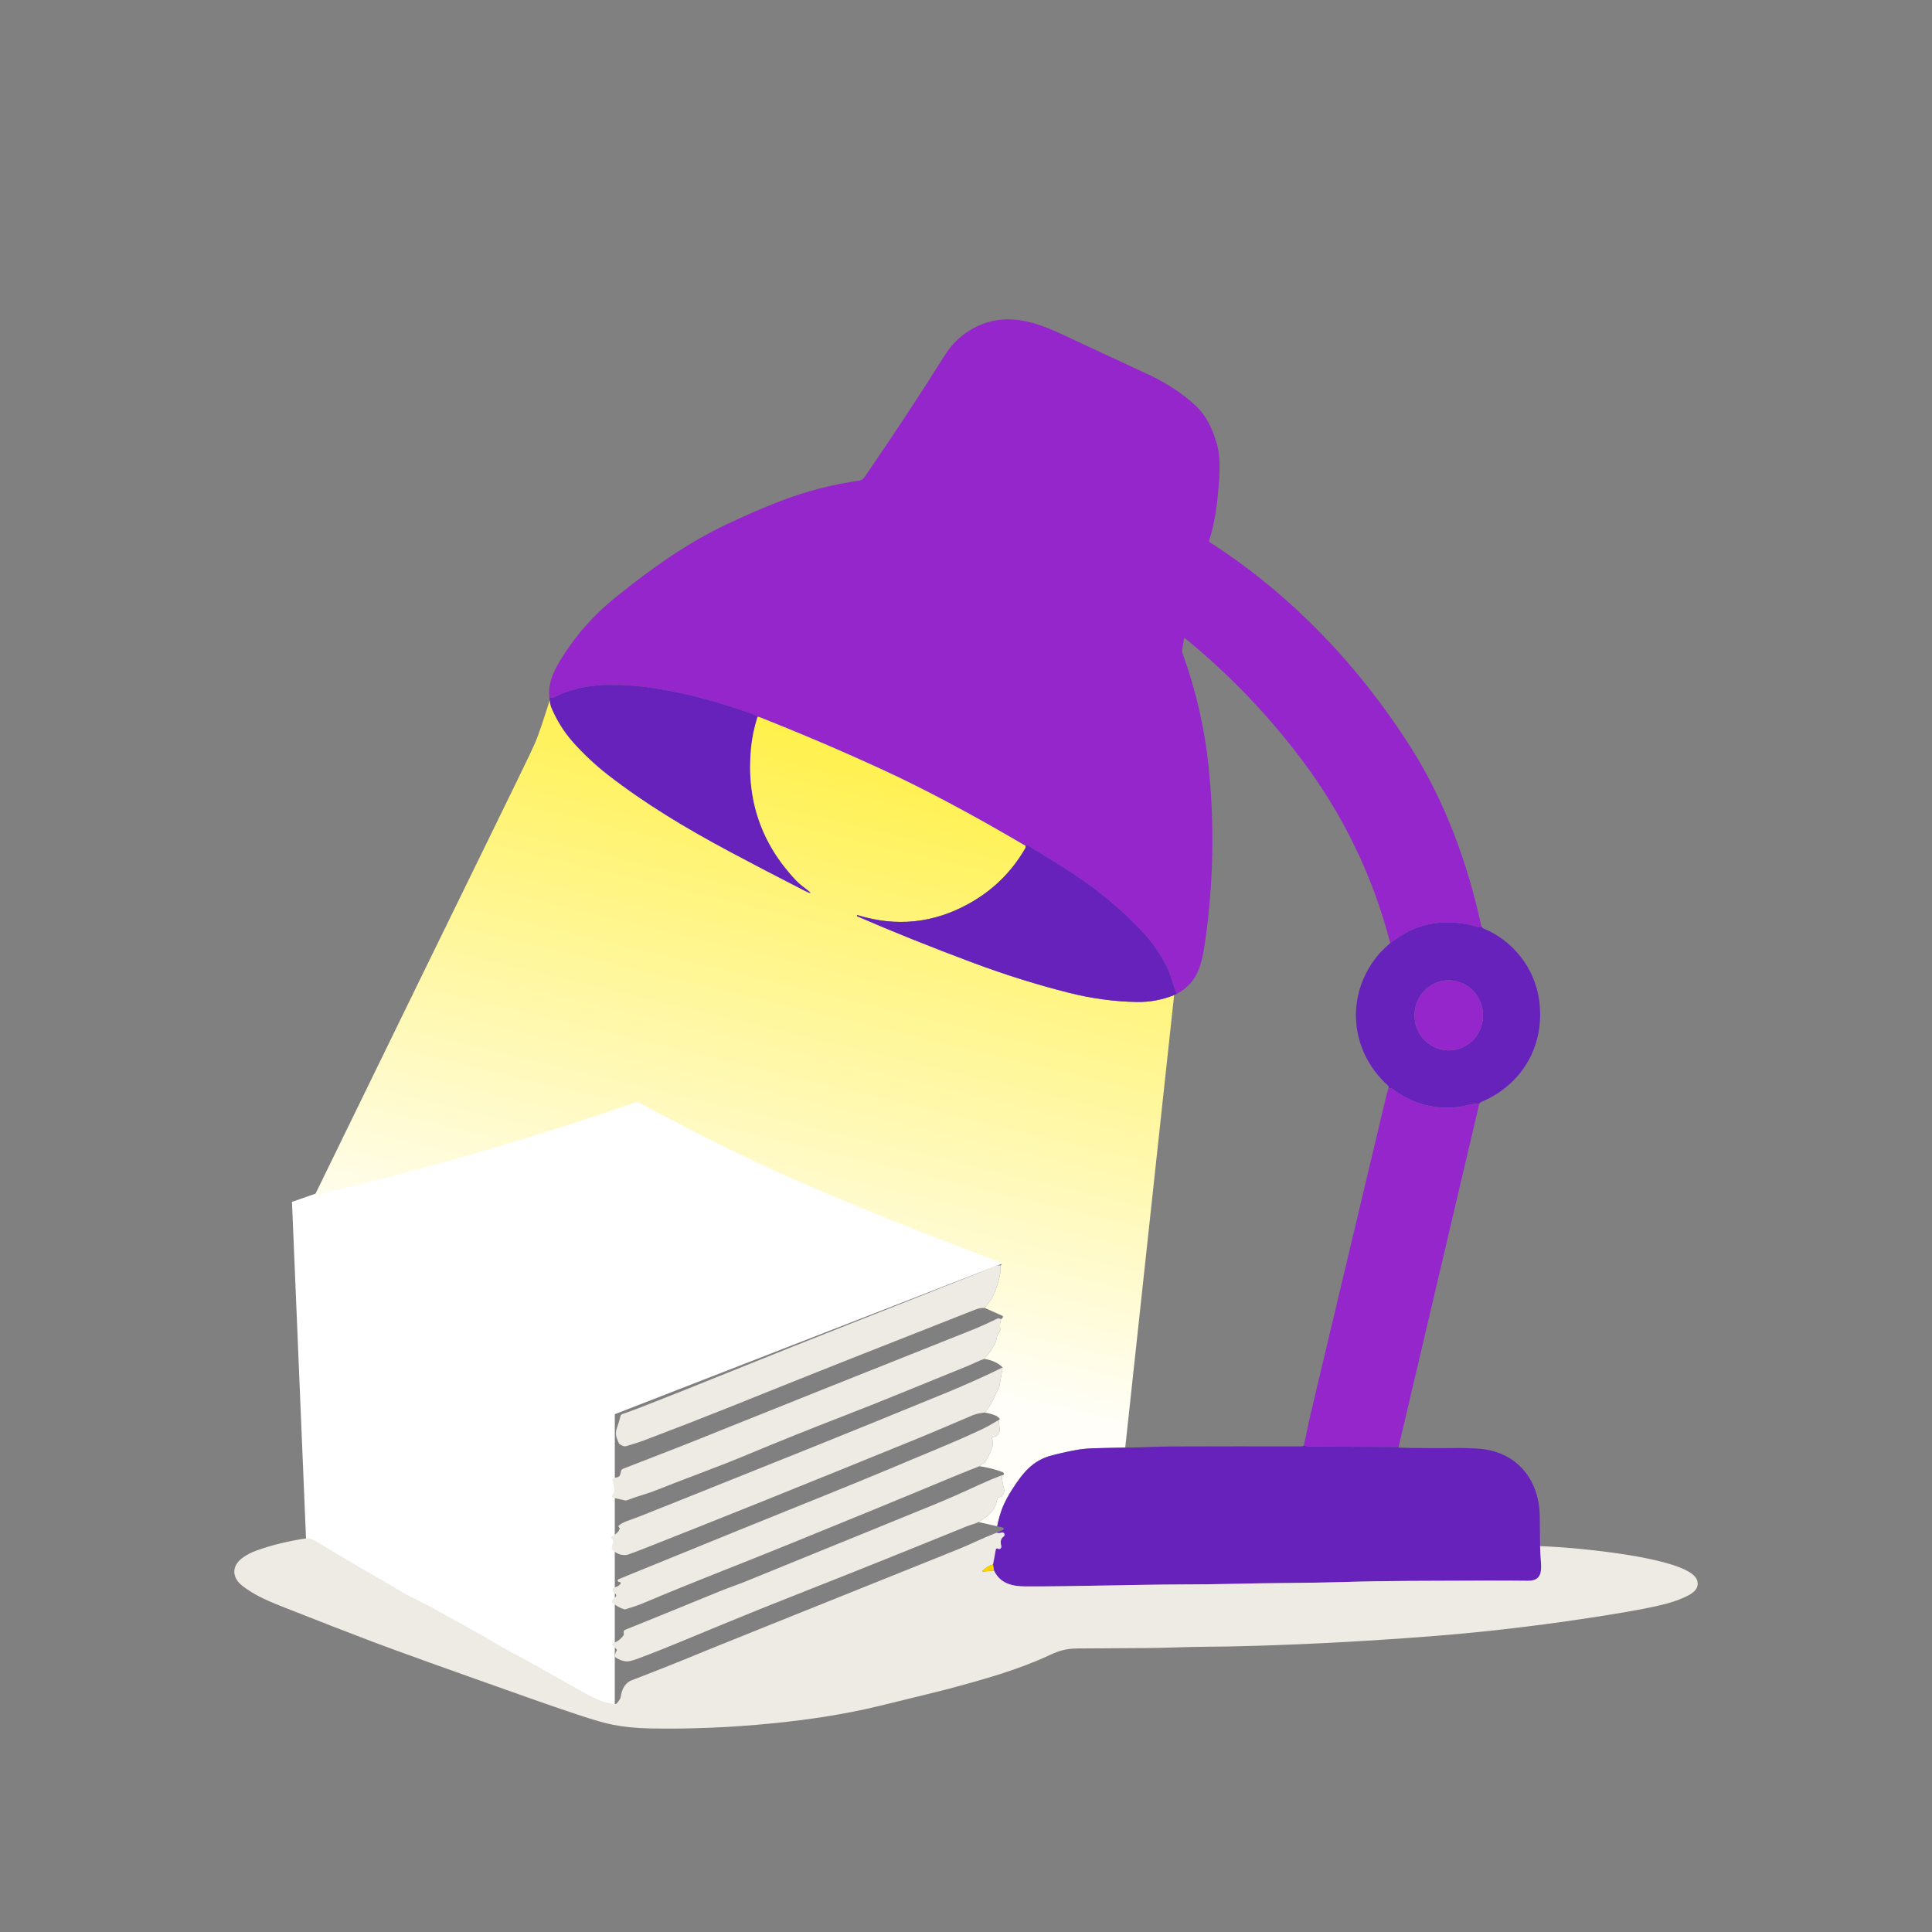 <svg width="200" height="200" viewBox="0 0 200 200" fill="none" xmlns="http://www.w3.org/2000/svg">
<rect x="0" y="0" width="200" height="200" fill="#808080" stroke="none"/>
<path d="M105.674 130.061L65.574 112.09L30.226 124.417L31.712 160.061L63.643 177.586V146.397L105.674 130.061Z" fill="white"/>
<path d="M153.355 95.894L153.177 95.964C153.126 95.983 153.07 95.985 153.017 95.969C150.313 95.12 147.315 95.352 144.936 96.923C144.595 97.148 144.256 97.378 143.918 97.614C142.106 90.654 139.032 84.305 134.697 78.566C131.154 73.876 127.137 69.706 122.645 66.055C122.639 66.05 122.632 66.047 122.625 66.046C122.617 66.044 122.609 66.045 122.602 66.048C122.595 66.051 122.589 66.056 122.584 66.062C122.579 66.068 122.575 66.075 122.574 66.083L122.384 67.257C122.362 67.387 122.375 67.521 122.421 67.645C123.796 71.439 124.691 75.315 125.106 79.273C125.74 85.339 125.622 91.41 124.751 97.485C124.418 99.806 124.008 101.71 121.831 102.881C121.634 102.416 121.461 101.942 121.312 101.459C121.124 100.849 120.947 100.38 120.781 100.052C120.132 98.77 119.361 97.643 118.469 96.671C116.054 94.037 113.159 91.682 109.786 89.606C108.037 88.53 106.913 87.836 106.413 87.523C106.361 87.49 106.273 87.502 106.151 87.558C100.632 84.307 95.708 81.685 91.379 79.691C87.183 77.758 82.937 75.944 78.641 74.249C78.571 74.221 78.498 74.21 78.42 74.216C78.382 74.126 78.28 74.051 78.114 73.992C74.393 72.642 70.919 71.725 67.69 71.239C66.112 71.001 64.564 70.887 63.048 70.896C61.108 70.908 59.058 71.275 57.312 72.215C57.269 72.239 57.218 72.245 57.17 72.234L56.872 72.166C56.726 70.995 57.164 69.798 57.747 68.789C59.286 66.132 61.269 63.822 63.697 61.859C67.388 58.875 71.11 56.225 75.211 54.283C77.148 53.364 78.969 52.575 80.672 51.916C83.397 50.861 86.183 50.135 89.029 49.74C89.2 49.715 89.37 49.579 89.539 49.331C92.732 44.667 95.466 40.515 97.74 36.873C98.725 35.295 100.048 34.185 101.71 33.542C104.409 32.497 107.101 33.288 109.716 34.505C115.883 37.37 119.027 38.833 119.147 38.893C120.917 39.77 122.422 40.733 123.769 41.991C124.914 43.061 125.584 44.535 126.005 46.087C126.245 46.971 126.308 48.218 126.193 49.828C126.044 51.906 125.805 54.006 125.17 55.962C125.16 55.994 125.16 56.028 125.172 56.059C125.183 56.09 125.204 56.117 125.233 56.135C133.608 61.487 140.718 68.963 146.041 77.364C149.612 83.002 151.938 89.378 153.355 95.894Z" fill="#9526CC"/>
<path d="M78.42 74.213C78.074 75.317 77.852 76.377 77.752 77.396C77.23 82.724 78.78 87.302 82.401 91.131C82.606 91.347 82.842 91.556 83.11 91.761C83.598 92.133 83.858 92.338 83.889 92.377C83.895 92.383 83.898 92.391 83.899 92.399C83.9 92.407 83.899 92.415 83.895 92.423C83.891 92.43 83.885 92.436 83.877 92.441C83.87 92.445 83.861 92.447 83.853 92.446C83.762 92.439 83.535 92.343 83.171 92.157C80.44 90.761 77.887 89.428 75.512 88.159C71.014 85.754 66.817 83.243 62.9 80.199C61.649 79.228 60.326 77.982 59.328 76.851C58.375 75.771 57.624 74.577 57.076 73.268C56.981 73.042 56.924 72.783 56.905 72.492L56.872 72.163L57.17 72.231C57.218 72.243 57.269 72.236 57.312 72.212C59.058 71.272 61.108 70.905 63.048 70.893C64.564 70.884 66.112 70.998 67.691 71.236C70.919 71.722 74.394 72.64 78.114 73.989C78.28 74.048 78.382 74.123 78.42 74.213Z" fill="#6822BC"/>
<path d="M78.42 74.213C78.498 74.207 78.571 74.218 78.641 74.246C82.937 75.941 87.183 77.755 91.379 79.688C95.708 81.682 100.632 84.304 106.151 87.555C106.191 87.644 106.182 87.739 106.123 87.84C104.716 90.277 102.764 92.184 100.269 93.562C96.618 95.577 92.79 95.969 88.786 94.738C88.77 94.733 88.752 94.735 88.737 94.742C88.723 94.75 88.711 94.762 88.706 94.778L88.704 94.781C88.7 94.795 88.7 94.809 88.706 94.822C88.712 94.835 88.722 94.846 88.735 94.851C92.401 96.446 96.42 98.059 100.791 99.689C104.101 100.923 107.382 101.95 110.635 102.769C113.004 103.366 115.355 103.685 117.688 103.726C119 103.748 120.286 103.511 121.545 103.016L116.483 149.853C115.688 149.872 114.893 149.889 114.101 149.901C113.025 149.919 112.235 149.968 111.731 150.049C110.877 150.189 109.927 150.394 108.879 150.667C106.878 151.189 105.883 152.491 104.816 154.135C103.981 155.425 103.535 156.441 103.232 157.998L101.294 157.563C101.474 157.432 101.657 157.308 101.844 157.191C102.589 156.724 103.06 156.117 103.218 155.245C103.239 155.129 103.267 155.06 103.302 155.036C103.358 155.001 103.438 154.975 103.544 154.96C103.592 154.953 103.638 154.931 103.673 154.897C103.919 154.664 104.002 154.39 103.921 154.076C103.796 153.585 103.723 153.134 103.7 152.722C103.863 152.751 103.935 152.687 103.916 152.529C103.913 152.501 103.902 152.475 103.885 152.453C103.868 152.431 103.845 152.414 103.819 152.404C103.039 152.106 102.232 151.898 101.398 151.781C101.744 151.542 101.971 151.343 102.079 151.184C102.235 150.953 102.449 150.488 102.721 149.788C102.834 149.494 102.77 149.2 102.689 148.89C102.685 148.875 102.685 148.859 102.687 148.844C102.69 148.828 102.696 148.813 102.705 148.801C102.715 148.788 102.727 148.777 102.74 148.77C102.754 148.762 102.769 148.757 102.785 148.756C103.187 148.73 103.424 148.488 103.497 148.031C103.499 148.018 103.5 148.005 103.499 147.992L103.38 146.997C103.55 146.955 103.524 146.85 103.302 146.682C103.043 146.487 102.585 146.336 101.927 146.228C102.587 145.542 102.964 144.533 103.384 143.691C103.431 143.599 103.464 143.499 103.481 143.395L103.791 141.552C103.344 141.094 102.71 140.801 101.889 140.672C102.261 140.247 102.586 139.807 102.863 139.351C103.027 139.081 103.127 138.824 103.165 138.58C103.206 138.309 103.303 138.081 103.453 137.898C103.491 137.853 103.518 137.8 103.534 137.743C103.549 137.686 103.553 137.627 103.544 137.569C103.49 137.213 103.519 136.878 103.629 136.565C103.731 136.493 103.797 136.42 103.826 136.344C103.835 136.319 103.835 136.292 103.825 136.267C103.815 136.243 103.796 136.223 103.772 136.212L101.931 135.394C102.334 134.903 102.585 134.568 102.683 134.388C103.042 133.724 103.325 132.892 103.532 131.893C103.579 131.66 103.595 131.366 103.58 131.011C103.631 130.969 103.666 130.926 103.685 130.882C103.692 130.864 103.695 130.845 103.694 130.827C103.694 130.808 103.69 130.789 103.682 130.772C103.675 130.755 103.664 130.74 103.65 130.727C103.637 130.714 103.621 130.704 103.603 130.697C99.637 129.203 95.504 127.593 91.206 125.867C86.358 123.92 82.283 122.174 78.98 120.629C74.751 118.65 70.51 116.502 66.258 114.185C66.169 114.137 66.071 114.108 65.97 114.1C65.869 114.093 65.767 114.106 65.672 114.14C64.529 114.551 63.327 114.966 62.066 115.384C58.156 116.684 54.069 117.959 49.806 119.211C44.475 120.775 38.752 122.283 32.636 123.735C32.63 123.736 32.625 123.736 32.619 123.734C32.614 123.732 32.61 123.729 32.606 123.725C32.603 123.72 32.6 123.715 32.6 123.71C32.599 123.704 32.6 123.698 32.603 123.693C39.954 108.607 46.799 94.583 53.138 81.623C54.444 78.952 55.217 77.33 55.456 76.755C55.761 76.026 56.244 74.605 56.905 72.492C56.924 72.783 56.981 73.042 57.076 73.268C57.624 74.577 58.375 75.771 59.327 76.851C60.326 77.982 61.649 79.228 62.9 80.199C66.817 83.243 71.014 85.754 75.512 88.159C77.887 89.428 80.44 90.76 83.171 92.157C83.535 92.343 83.762 92.439 83.853 92.446C83.861 92.447 83.87 92.445 83.877 92.44C83.885 92.436 83.891 92.43 83.895 92.423C83.898 92.415 83.9 92.407 83.899 92.399C83.898 92.39 83.895 92.383 83.889 92.376C83.858 92.338 83.598 92.133 83.11 91.76C82.842 91.556 82.606 91.346 82.401 91.131C78.78 87.302 77.23 82.724 77.752 77.396C77.852 76.377 78.074 75.316 78.42 74.213Z" fill="url(#paint0_linear_137_83)"/>
<path d="M121.831 102.878L121.545 103.016C120.286 103.511 119 103.748 117.688 103.726C115.355 103.685 113.004 103.366 110.635 102.769C107.382 101.95 104.101 100.923 100.791 99.689C96.42 98.059 92.401 96.446 88.735 94.851C88.722 94.846 88.712 94.835 88.706 94.822C88.7 94.809 88.7 94.795 88.704 94.781L88.706 94.778C88.711 94.763 88.723 94.75 88.737 94.742C88.752 94.735 88.77 94.733 88.786 94.738C92.79 95.969 96.618 95.577 100.269 93.562C102.764 92.185 104.716 90.277 106.123 87.84C106.182 87.739 106.191 87.644 106.151 87.555C106.273 87.499 106.361 87.487 106.413 87.52C106.913 87.833 108.037 88.527 109.786 89.603C113.159 91.679 116.054 94.034 118.469 96.668C119.361 97.64 120.132 98.767 120.781 100.049C120.947 100.377 121.124 100.846 121.312 101.457C121.461 101.939 121.634 102.413 121.831 102.878Z" fill="#6822BC"/>
<path d="M153.355 95.893C153.408 96.004 153.479 96.077 153.569 96.114C156.576 97.353 158.81 100.134 159.308 103.379C160.019 108.029 157.707 112.238 153.353 114.067C153.297 114.091 153.246 114.127 153.205 114.173L153.137 114.246C152.812 114.243 152.486 114.279 152.159 114.354C151.55 114.495 151.23 114.567 151.199 114.572C148.598 114.927 146.246 114.314 144.144 112.732C144.105 112.702 144.056 112.686 144.007 112.686H143.728C143.785 112.559 143.766 112.452 143.669 112.364C139.653 108.739 139.227 102.826 142.789 98.714C142.933 98.548 143.309 98.181 143.918 97.613C144.256 97.377 144.595 97.147 144.936 96.922C147.315 95.35 150.313 95.119 153.017 95.968C153.07 95.984 153.126 95.982 153.177 95.963L153.355 95.893ZM149.847 101.485C148.908 101.518 148.02 101.931 147.379 102.633C146.739 103.336 146.398 104.27 146.431 105.231C146.448 105.707 146.556 106.175 146.749 106.608C146.943 107.041 147.218 107.431 147.558 107.756C147.899 108.081 148.299 108.334 148.735 108.501C149.171 108.668 149.635 108.746 150.1 108.73C151.04 108.697 151.927 108.284 152.568 107.581C153.209 106.879 153.55 105.944 153.516 104.984C153.5 104.508 153.392 104.04 153.198 103.607C153.005 103.173 152.73 102.783 152.389 102.458C152.048 102.133 151.649 101.88 151.212 101.713C150.776 101.546 150.312 101.469 149.847 101.485Z" fill="#6822BC"/>
<path d="M149.847 101.483C150.312 101.466 150.776 101.544 151.212 101.711C151.649 101.878 152.048 102.131 152.389 102.456C152.73 102.781 153.005 103.171 153.198 103.604C153.391 104.038 153.5 104.506 153.516 104.981C153.55 105.942 153.209 106.876 152.568 107.579C151.927 108.282 151.04 108.695 150.1 108.727C149.635 108.744 149.171 108.666 148.735 108.499C148.299 108.332 147.899 108.079 147.558 107.754C147.218 107.429 146.943 107.039 146.749 106.606C146.556 106.172 146.448 105.704 146.431 105.229C146.398 104.268 146.739 103.334 147.379 102.631C148.02 101.929 148.908 101.515 149.847 101.483Z" fill="#9526CC"/>
<path d="M143.728 112.684H144.007C144.057 112.684 144.105 112.7 144.144 112.731C146.246 114.312 148.598 114.925 151.199 114.57C151.23 114.565 151.55 114.493 152.159 114.352C152.486 114.277 152.812 114.241 153.137 114.244L144.781 149.786L135.392 149.738C135.342 149.737 135.293 149.728 135.247 149.712L134.977 149.616C135.279 148.133 135.605 146.658 135.955 145.191C138.456 134.69 140.955 124.188 143.45 113.686C143.532 113.34 143.625 113.006 143.728 112.684Z" fill="#9526CC"/>
<path d="M103.58 131.011C103.595 131.366 103.579 131.661 103.532 131.894C103.325 132.893 103.042 133.724 102.682 134.389C102.585 134.569 102.334 134.904 101.931 135.395C101.612 135.382 101.286 135.441 100.953 135.572C91.369 139.336 83.799 142.336 78.241 144.574C77.255 144.972 76.257 145.373 75.248 145.776C72.674 146.804 69.806 147.918 66.646 149.117C66.261 149.264 65.643 149.462 64.791 149.713C64.646 149.755 64.435 149.687 64.158 149.507C64.107 149.474 64.069 149.426 64.048 149.37C63.888 148.914 63.603 148.557 63.864 147.816C64.034 147.333 64.16 146.916 64.242 146.565C64.251 146.525 64.271 146.489 64.298 146.459C64.325 146.428 64.36 146.406 64.398 146.392C64.87 146.235 65.489 146.009 66.255 145.715C67.994 145.048 71.226 143.761 75.953 141.854C84.66 138.337 90.646 136.025 101.108 131.854C101.111 131.851 101.68 131.609 102.815 131.128C103.122 130.997 103.377 130.958 103.58 131.011Z" fill="#EEEBE4"/>
<path d="M103.629 136.566C103.519 136.88 103.491 137.214 103.544 137.571C103.553 137.629 103.549 137.688 103.534 137.744C103.518 137.801 103.491 137.854 103.453 137.899C103.303 138.083 103.206 138.31 103.165 138.582C103.127 138.825 103.027 139.082 102.864 139.352C102.586 139.808 102.261 140.249 101.889 140.673C101.63 140.76 101.362 140.869 101.085 140.999C100.694 141.181 100.43 141.3 100.292 141.355C94.798 143.577 91.372 145.023 86.997 146.71C83.989 147.87 80.732 149.18 77.226 150.641C74.16 151.918 70.409 153.265 67.983 154.246C67.031 154.631 66.003 154.881 64.884 155.309C64.821 155.332 64.754 155.336 64.691 155.321L63.483 155.045C63.444 155.036 63.41 155.012 63.387 154.98C63.364 154.947 63.355 154.907 63.359 154.867C63.361 154.856 63.412 154.759 63.513 154.577C63.671 154.29 63.514 153.531 63.422 153.294C63.409 153.259 63.404 153.221 63.407 153.184C63.411 153.147 63.424 153.111 63.444 153.079C63.465 153.048 63.492 153.021 63.525 153.003C63.557 152.984 63.593 152.973 63.631 152.971C64.541 152.924 64.022 152.234 64.506 152.043C67.174 150.992 69.793 150.004 71.536 149.302C79.79 145.985 89.578 142.073 100.899 137.569C101.368 137.382 102.147 137.027 103.238 136.504C103.282 136.482 103.331 136.473 103.38 136.478C103.469 136.485 103.552 136.514 103.629 136.566Z" fill="#EEEBE4"/>
<path d="M103.791 141.555L103.481 143.397C103.464 143.501 103.431 143.601 103.384 143.693C102.965 144.536 102.587 145.545 101.927 146.23C101.403 146.286 100.974 146.385 100.641 146.528C97.911 147.696 96.126 148.451 95.289 148.792C83.528 153.589 73.987 157.427 66.667 160.308C65.819 160.641 65.254 160.851 64.971 160.94C64.904 160.962 64.834 160.974 64.764 160.978C64.217 161.007 63.743 160.807 63.342 160.378C63.33 160.365 63.321 160.349 63.316 160.332C63.311 160.314 63.31 160.296 63.314 160.278L63.497 159.49C63.498 159.482 63.498 159.473 63.496 159.465C63.493 159.457 63.489 159.45 63.483 159.443L63.311 159.271C63.297 159.258 63.287 159.242 63.28 159.224C63.274 159.207 63.271 159.188 63.273 159.169C63.275 159.15 63.28 159.132 63.29 159.116C63.3 159.099 63.312 159.085 63.328 159.074C63.622 158.871 64.019 158.671 64.141 158.272C64.149 158.242 64.148 158.21 64.138 158.181C64.128 158.152 64.109 158.127 64.083 158.11C64.07 158.102 64.061 158.095 64.054 158.088C64.043 158.078 64.034 158.067 64.028 158.054C64.022 158.041 64.019 158.028 64.018 158.014C64.017 158 64.02 157.986 64.025 157.973C64.03 157.96 64.037 157.948 64.047 157.938C64.393 157.576 65.247 157.355 66.178 156.993C67.067 156.647 73.037 154.256 84.088 149.82C87.309 148.528 91.868 146.674 97.763 144.259C99.964 143.357 101.973 142.456 103.791 141.555Z" fill="#EEEBE4"/>
<path d="M103.38 147L103.499 147.995C103.5 148.008 103.499 148.021 103.497 148.034C103.424 148.491 103.186 148.733 102.785 148.759C102.769 148.76 102.754 148.765 102.74 148.772C102.726 148.78 102.715 148.791 102.705 148.804C102.696 148.816 102.69 148.831 102.687 148.847C102.685 148.862 102.685 148.878 102.689 148.893C102.769 149.203 102.834 149.497 102.721 149.791C102.449 150.491 102.235 150.956 102.079 151.187C101.971 151.346 101.744 151.545 101.398 151.784C100.329 152.187 98.305 153.013 95.327 154.262C93.06 155.212 88.367 157.136 81.246 160.033C76.68 161.894 71.698 163.794 66.653 165.931C66.027 166.195 65.594 166.327 64.779 166.585C64.714 166.605 64.644 166.605 64.579 166.583C64.158 166.445 63.764 166.221 63.398 165.91C63.379 165.894 63.364 165.875 63.353 165.853C63.343 165.831 63.336 165.807 63.336 165.782C63.334 165.758 63.339 165.733 63.347 165.71C63.356 165.687 63.37 165.666 63.387 165.649L63.726 165.311C63.749 165.288 63.767 165.26 63.777 165.229C63.788 165.198 63.791 165.165 63.786 165.132C63.782 165.1 63.77 165.069 63.752 165.042C63.734 165.014 63.709 164.992 63.681 164.975C63.471 164.852 63.384 164.699 63.418 164.514C63.424 164.486 63.436 164.458 63.454 164.434C63.471 164.411 63.495 164.391 63.521 164.377C63.805 164.231 63.965 164.295 64.242 163.944C64.252 163.93 64.259 163.915 64.261 163.898C64.264 163.881 64.263 163.864 64.257 163.848C64.252 163.832 64.242 163.818 64.23 163.807C64.217 163.795 64.202 163.787 64.186 163.783L64.045 163.752C64.016 163.745 63.99 163.729 63.971 163.707C63.952 163.684 63.94 163.657 63.938 163.627C63.935 163.598 63.942 163.568 63.957 163.543C63.972 163.518 63.995 163.498 64.022 163.486C64.189 163.415 64.588 163.251 65.219 162.993C73.365 159.665 80.209 156.887 85.749 154.658C89.701 153.068 93.712 151.378 97.633 149.734C99.249 149.056 100.623 148.447 101.757 147.905C102.15 147.717 102.691 147.415 103.38 147Z" fill="#EEEBE4"/>
<path d="M134.977 149.617L135.247 149.713C135.293 149.729 135.342 149.738 135.392 149.739L144.781 149.788C144.786 149.804 144.799 149.821 144.821 149.838C144.84 149.854 144.864 149.863 144.889 149.864C146.594 149.911 148.694 149.922 151.187 149.899C151.524 149.897 152.075 149.914 152.84 149.951C156.844 150.144 159.325 152.986 159.395 156.919C159.413 157.969 159.425 159.013 159.43 160.053C159.446 160.577 159.473 161.097 159.511 161.614C159.595 162.712 159.567 163.662 158.145 163.641C156.409 163.614 152.386 163.618 146.076 163.651C143.352 163.666 140.979 163.707 138.957 163.773C135.63 163.879 131.433 163.853 127.117 163.968C126.089 163.996 124.517 164.013 122.4 164.018C117.658 164.031 111.096 164.239 106.203 164.225C104.811 164.222 103.539 163.947 102.9 162.581L102.797 161.951L103.088 160.387C103.092 160.367 103.101 160.349 103.114 160.334C103.127 160.319 103.144 160.308 103.163 160.302C103.221 160.283 103.268 160.287 103.304 160.314C103.342 160.342 103.387 160.356 103.434 160.354C103.481 160.352 103.526 160.333 103.564 160.301C103.601 160.269 103.63 160.225 103.645 160.175C103.66 160.125 103.661 160.071 103.648 160.021C103.531 159.578 103.61 159.261 103.885 159.07C103.932 159.036 103.966 158.987 103.98 158.931C103.995 158.875 103.988 158.815 103.963 158.764C103.937 158.712 103.894 158.672 103.841 158.65C103.788 158.629 103.729 158.628 103.674 158.647C103.495 158.712 103.325 158.718 103.165 158.666L103.805 158.398C103.834 158.386 103.858 158.365 103.875 158.339C103.891 158.312 103.898 158.281 103.896 158.25C103.893 158.218 103.88 158.189 103.86 158.166C103.839 158.142 103.811 158.126 103.781 158.119L103.232 157.999C103.535 156.442 103.981 155.426 104.816 154.136C105.883 152.492 106.878 151.19 108.879 150.668C109.927 150.396 110.877 150.19 111.731 150.05C112.235 149.969 113.025 149.92 114.101 149.903C114.894 149.89 115.688 149.874 116.483 149.854C117.25 149.85 118.021 149.833 118.796 149.802C119.753 149.762 120.523 149.741 121.105 149.739C125.618 149.725 130.131 149.721 134.643 149.727C134.821 149.727 134.932 149.69 134.977 149.617Z" fill="#6822BC"/>
<path d="M103.7 152.723C103.722 153.134 103.796 153.586 103.921 154.076C104.001 154.391 103.919 154.665 103.673 154.898C103.637 154.932 103.592 154.954 103.544 154.96C103.438 154.976 103.358 155.001 103.302 155.037C103.267 155.06 103.239 155.13 103.218 155.246C103.06 156.118 102.588 156.725 101.844 157.191C101.657 157.308 101.474 157.433 101.294 157.564C101.109 157.654 100.902 157.734 100.671 157.804C100.39 157.89 100.18 157.961 100.041 158.018C93.658 160.616 88.1 162.847 83.365 164.709C80.097 165.994 77.398 167.08 75.267 167.966C71.223 169.649 68.528 170.75 67.182 171.267C66.45 171.548 66.013 171.713 65.872 171.761C65.352 171.945 64.979 172.018 64.751 171.982C64.344 171.918 63.992 171.773 63.693 171.547C63.672 171.531 63.656 171.509 63.647 171.484C63.637 171.459 63.635 171.432 63.641 171.406C63.703 171.138 63.768 170.96 63.838 170.872C63.853 170.853 63.861 170.83 63.859 170.806C63.858 170.781 63.848 170.759 63.831 170.742L63.394 170.303C63.377 170.286 63.364 170.264 63.358 170.24C63.352 170.216 63.353 170.19 63.36 170.167C63.367 170.143 63.38 170.122 63.399 170.105C63.417 170.088 63.439 170.077 63.464 170.072C63.838 169.996 64.193 169.746 64.527 169.322C64.553 169.288 64.57 169.249 64.578 169.207C64.586 169.166 64.584 169.123 64.572 169.082C64.513 168.876 64.593 168.742 64.812 168.678C64.818 168.675 64.875 168.653 64.984 168.61C68.319 167.261 71.453 165.984 74.388 164.778C75.298 164.402 76.361 164.046 77.12 163.736C83.742 161.031 90.193 158.402 96.474 155.85C97.934 155.256 99.524 154.557 101.49 153.648C102.219 153.312 102.956 153.003 103.7 152.723Z" fill="#EEEBE4"/>
<path d="M102.797 161.953C102.373 162.062 102.007 162.285 101.699 162.623C101.694 162.629 101.69 162.637 101.688 162.645C101.687 162.654 101.688 162.663 101.692 162.67C101.695 162.678 101.701 162.684 101.709 162.688C101.716 162.692 101.724 162.693 101.732 162.692L102.9 162.583C103.539 163.949 104.811 164.224 106.203 164.227C111.096 164.241 117.658 164.032 122.4 164.02C124.517 164.014 126.089 163.997 127.117 163.97C131.433 163.855 135.63 163.881 138.957 163.775C140.979 163.709 143.352 163.668 146.076 163.653C152.386 163.619 156.409 163.616 158.145 163.642C159.567 163.663 159.595 162.713 159.511 161.615C159.473 161.099 159.446 160.579 159.43 160.054C160.942 160.115 162.443 160.222 163.933 160.376C165.91 160.58 175.054 161.532 175.687 163.595C175.954 164.465 175.242 164.944 174.515 165.285C173.875 165.586 173.196 165.831 172.477 166.023C171.231 166.354 169.226 166.74 166.461 167.182C160.67 168.108 154.829 168.854 148.446 169.359C142.171 169.854 136.012 170.193 129.968 170.375C128.182 170.428 126.549 170.46 125.067 170.469C122.779 170.483 120.855 170.591 118.533 170.605C115.381 170.626 113.064 170.64 111.58 170.648C110.475 170.655 109.733 170.833 108.656 171.335C105.345 172.877 101.896 173.839 97.981 174.887C97.553 175.002 95.227 175.574 91.003 176.603C87.744 177.396 84.055 177.997 79.936 178.404C75.607 178.832 71.401 179.007 67.316 178.929C65.918 178.904 64.636 178.778 63.469 178.552C62.66 178.396 61.425 178.042 59.764 177.489C58.198 176.966 56.665 176.44 55.165 175.91C46.597 172.885 41.034 170.887 38.476 169.917C36.28 169.085 33.397 167.966 29.829 166.559C28.098 165.875 26.413 165.231 25.019 164.104C23.991 163.274 23.989 162.088 25.087 161.281C25.514 160.966 25.988 160.714 26.511 160.526C28.124 159.943 29.887 159.514 31.799 159.238C31.878 159.227 31.959 159.233 32.035 159.257C32.319 159.348 32.606 159.482 32.898 159.661C35.4 161.184 37.76 162.574 39.981 163.83C40.238 163.975 40.757 164.284 41.536 164.756C42.659 165.436 43.99 165.993 45.13 166.644C46.461 167.403 49.562 169.058 51.713 170.356C52.736 170.975 53.778 171.447 54.932 172.113C55.636 172.519 57.124 173.356 59.395 174.623C60.655 175.326 62.12 176.269 63.662 176.406C63.697 176.409 63.732 176.404 63.765 176.391C63.797 176.378 63.826 176.357 63.848 176.331C64.105 176.037 64.243 175.805 64.262 175.637C64.343 174.948 64.685 174.212 65.378 173.947C67.99 172.945 70.59 171.909 73.175 170.838C73.867 170.551 80.233 167.992 92.275 163.159C94.514 162.261 96.797 161.343 99.126 160.406C99.619 160.209 100.29 159.916 101.141 159.527C101.817 159.22 102.492 158.933 103.165 158.667C103.325 158.72 103.495 158.713 103.674 158.648C103.729 158.629 103.788 158.63 103.841 158.652C103.894 158.673 103.937 158.714 103.963 158.765C103.988 158.817 103.995 158.876 103.98 158.932C103.966 158.989 103.932 159.038 103.885 159.071C103.61 159.263 103.531 159.58 103.648 160.023C103.661 160.073 103.66 160.126 103.645 160.176C103.63 160.227 103.601 160.271 103.564 160.303C103.526 160.335 103.481 160.353 103.434 160.355C103.387 160.358 103.342 160.344 103.304 160.315C103.268 160.289 103.221 160.285 103.163 160.303C103.144 160.31 103.127 160.321 103.114 160.336C103.101 160.351 103.092 160.369 103.088 160.388L102.797 161.953Z" fill="#EEEBE4"/>
<path d="M102.797 161.951L102.9 162.581L101.732 162.691C101.724 162.692 101.716 162.69 101.709 162.686C101.701 162.682 101.695 162.676 101.692 162.669C101.688 162.661 101.687 162.652 101.688 162.644C101.69 162.635 101.693 162.627 101.699 162.621C102.007 162.284 102.373 162.06 102.797 161.951Z" fill="#FFD200"/>
<defs>
<linearGradient id="paint0_linear_137_83" x1="77.073" y1="72.492" x2="62.123" y2="134.756" gradientUnits="userSpaceOnUse">
<stop stop-color="#FFF047"/>
<stop offset="1" stop-color="#FFFEF8"/>
</linearGradient>
</defs>
</svg>
